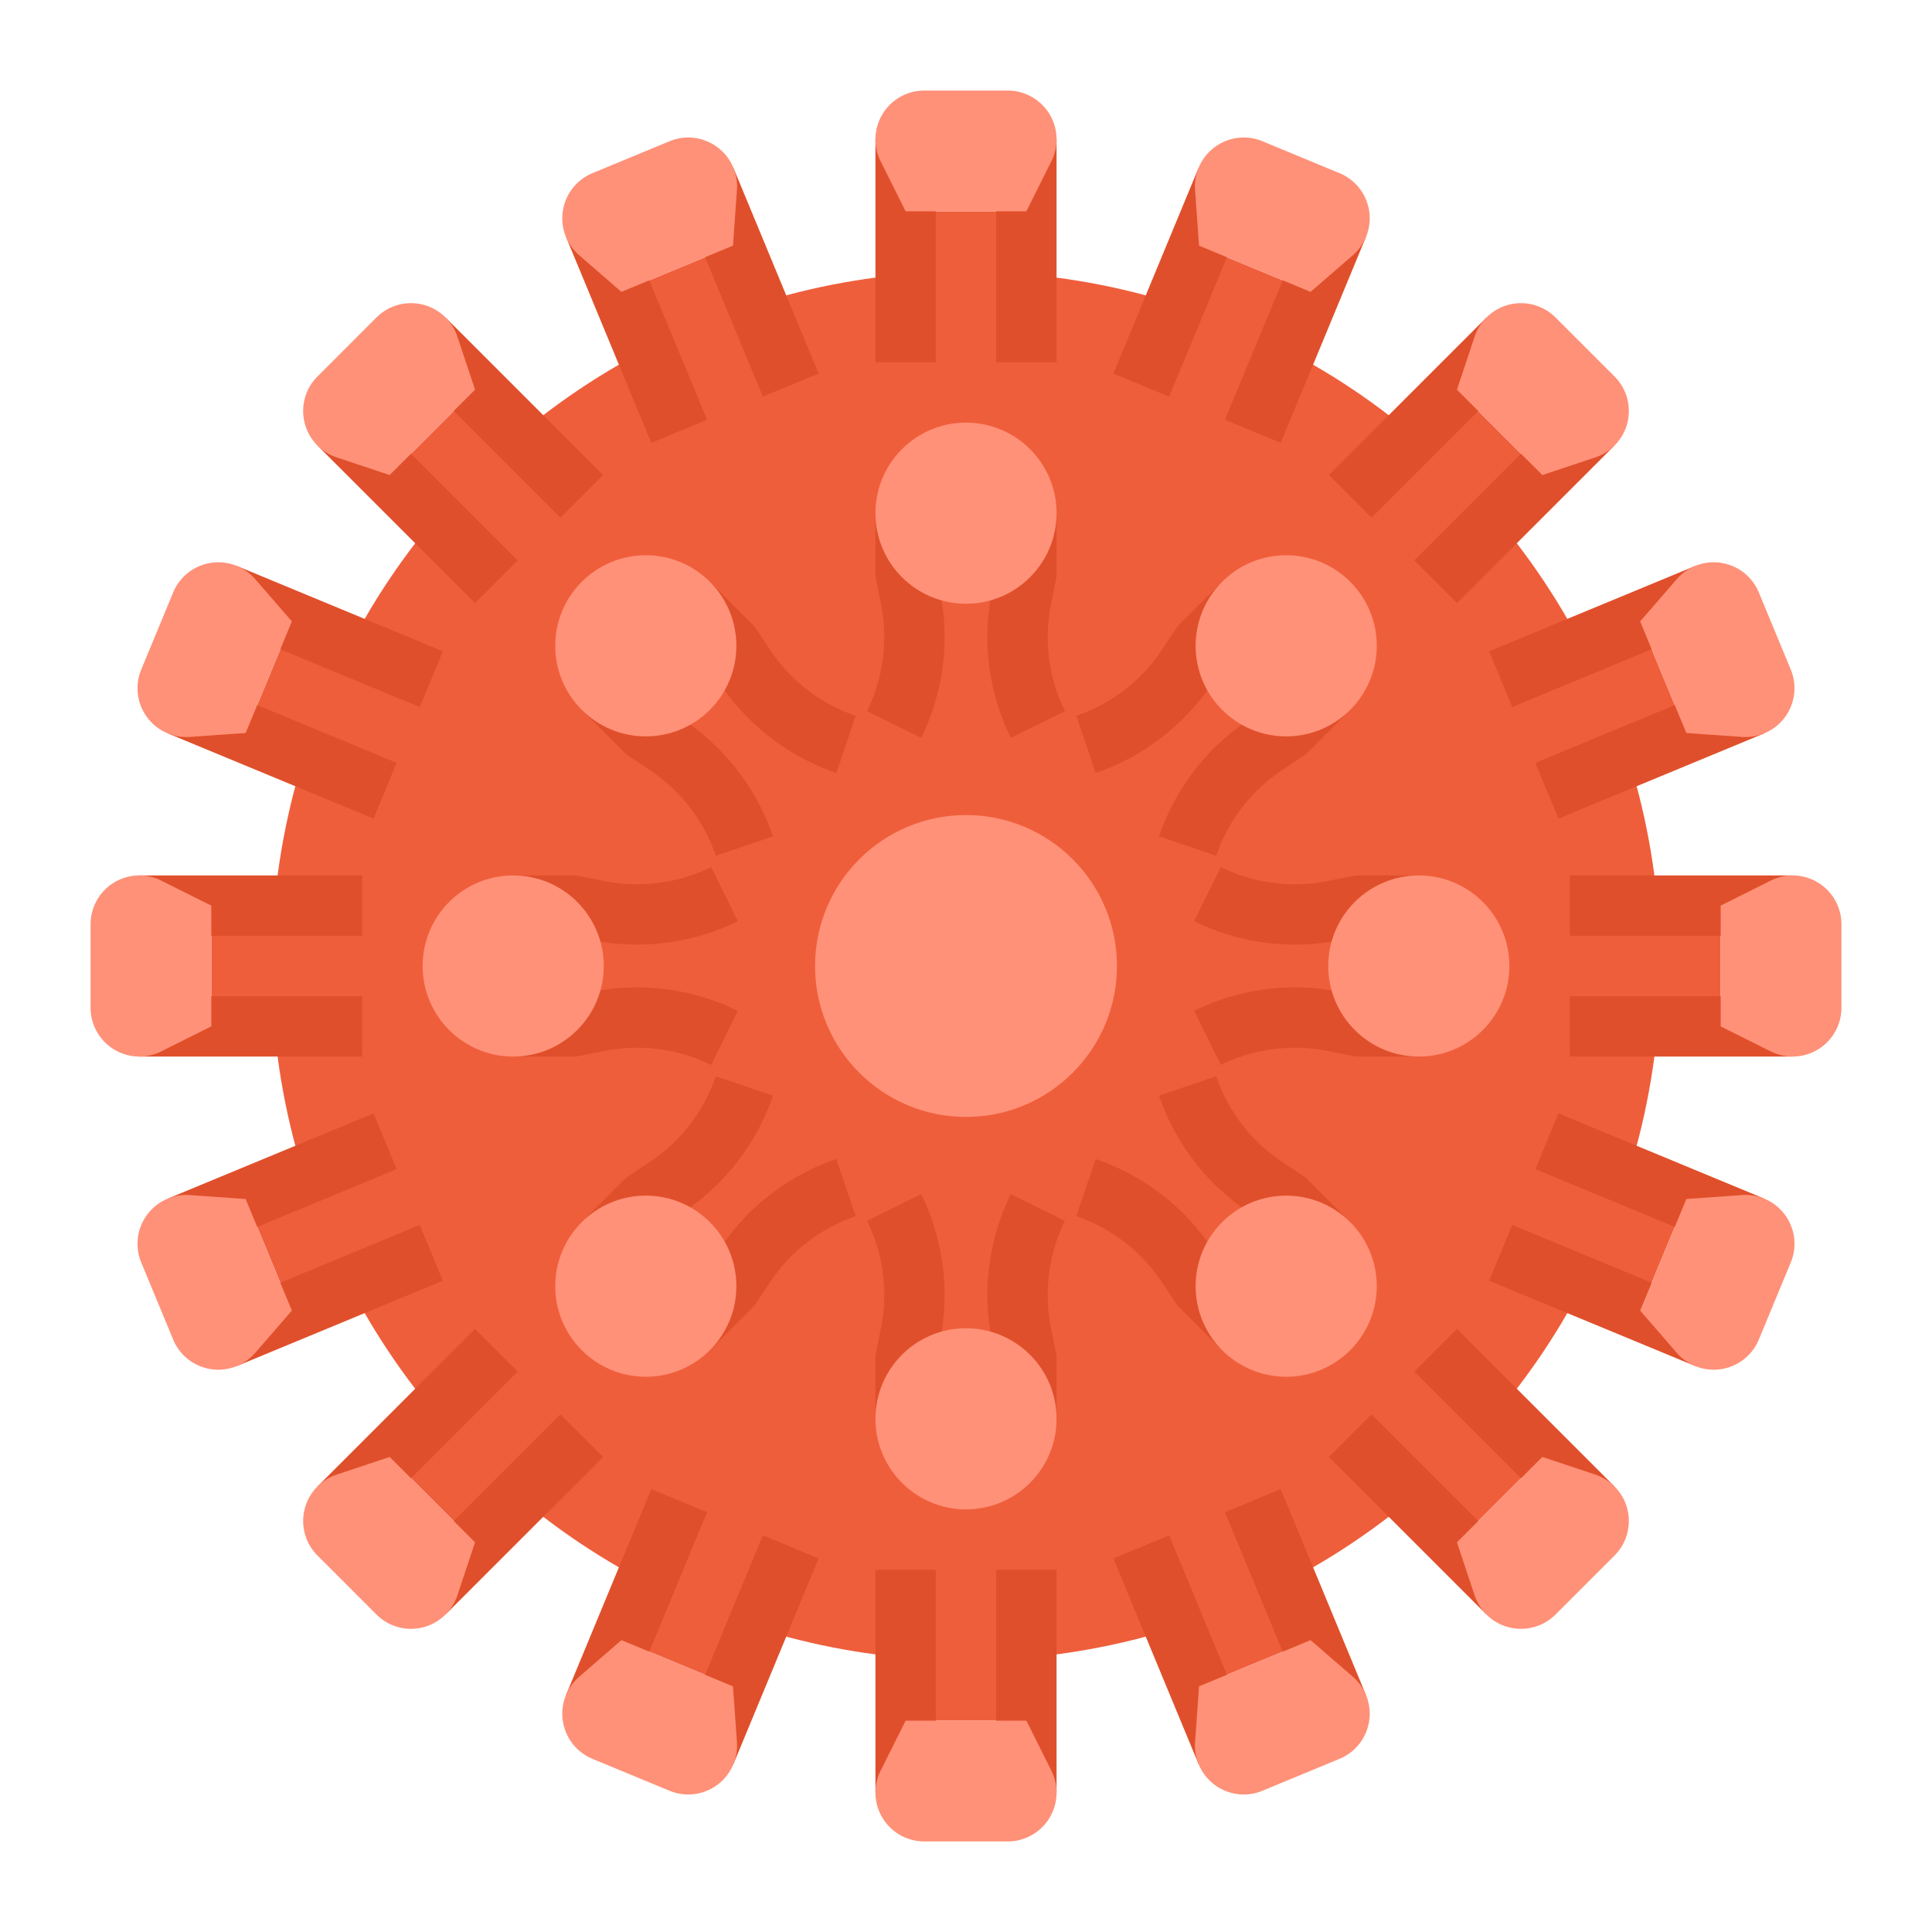 <?xml version="1.0" ?><svg id="flat" viewBox="0 0 512 512" xmlns="http://www.w3.org/2000/svg"><circle cx="256" cy="256" r="184" style="fill:#ef5e3b"/><path d="M244.128,195.538l-14.352-7.075a44.561,44.561,0,0,0,3.695-28.368l-1.313-6.513A7.963,7.963,0,0,1,232,152V136h16v15.201l1.155,5.73A60.646,60.646,0,0,1,244.128,195.538Z" style="fill:#e04f2b"/><path d="M267.872,195.538a60.646,60.646,0,0,1-5.027-38.606L264,151.201V136h16v16a7.963,7.963,0,0,1-.158,1.582l-1.313,6.513a44.561,44.561,0,0,0,3.695,28.368Z" style="fill:#e04f2b"/><path d="M204.852,221.641l-15.151,5.145a44.561,44.561,0,0,0-17.446-22.672l-5.534-3.677a7.963,7.963,0,0,1-1.23-1.006l-11.314-11.314L165.49,176.804l10.749,10.749,4.869,3.235A60.646,60.646,0,0,1,204.852,221.641Z" style="fill:#e04f2b"/><path d="M221.641,204.852A60.646,60.646,0,0,1,190.788,181.108l-3.235-4.869L176.804,165.49l11.314-11.314,11.314,11.314a7.963,7.963,0,0,1,1.006,1.23l3.677,5.534a44.561,44.561,0,0,0,22.672,17.446Z" style="fill:#e04f2b"/><path d="M195.538,267.872l-7.075,14.352a44.561,44.561,0,0,0-28.368-3.695l-6.513,1.313A7.963,7.963,0,0,1,152,280H136V264h15.201l5.73-1.155A60.646,60.646,0,0,1,195.538,267.872Z" style="fill:#e04f2b"/><path d="M195.538,244.128a60.646,60.646,0,0,1-38.606,5.027L151.201,248H136V232h16a7.963,7.963,0,0,1,1.582.158l6.513,1.313a44.561,44.561,0,0,0,28.368-3.695Z" style="fill:#e04f2b"/><path d="M221.641,307.148l5.145,15.151a44.561,44.561,0,0,0-22.672,17.446l-3.677,5.534a7.963,7.963,0,0,1-1.006,1.23l-11.314,11.314L176.804,346.51l10.749-10.749,3.235-4.869A60.646,60.646,0,0,1,221.641,307.148Z" style="fill:#e04f2b"/><path d="M204.852,290.359A60.646,60.646,0,0,1,181.108,321.212l-4.869,3.235L165.49,335.196l-11.314-11.314,11.314-11.314a7.963,7.963,0,0,1,1.23-1.006l5.534-3.677a44.561,44.561,0,0,0,17.446-22.672Z" style="fill:#e04f2b"/><path d="M267.872,316.462l14.352,7.075a44.561,44.561,0,0,0-3.695,28.368l1.313,6.513A7.963,7.963,0,0,1,280,360v16H264V360.799l-1.155-5.73A60.646,60.646,0,0,1,267.872,316.462Z" style="fill:#e04f2b"/><path d="M244.128,316.462a60.646,60.646,0,0,1,5.027,38.606L248,360.799V376H232V360a7.963,7.963,0,0,1,.158-1.582l1.313-6.513a44.561,44.561,0,0,0-3.695-28.368Z" style="fill:#e04f2b"/><path d="M307.148,290.359l15.151-5.145a44.561,44.561,0,0,0,17.446,22.672l5.534,3.677a7.963,7.963,0,0,1,1.23,1.006l11.314,11.314L346.51,335.196l-10.749-10.749-4.869-3.235A60.646,60.646,0,0,1,307.148,290.359Z" style="fill:#e04f2b"/><path d="M290.359,307.148A60.646,60.646,0,0,1,321.212,330.892l3.235,4.869L335.196,346.51l-11.314,11.314-11.314-11.314a7.963,7.963,0,0,1-1.006-1.23l-3.677-5.534a44.561,44.561,0,0,0-22.672-17.446Z" style="fill:#e04f2b"/><path d="M316.462,244.128l7.075-14.352a44.561,44.561,0,0,0,28.368,3.695l6.513-1.313A7.963,7.963,0,0,1,360,232h16v16H360.799l-5.73,1.155A60.646,60.646,0,0,1,316.462,244.128Z" style="fill:#e04f2b"/><path d="M316.462,267.872a60.646,60.646,0,0,1,38.606-5.027L360.799,264H376v16H360a7.963,7.963,0,0,1-1.582-.158l-6.513-1.313a44.561,44.561,0,0,0-28.368,3.695Z" style="fill:#e04f2b"/><path d="M290.359,204.852l-5.145-15.151a44.561,44.561,0,0,0,22.672-17.446l3.677-5.534a7.963,7.963,0,0,1,1.006-1.23l11.314-11.314L335.196,165.49l-10.749,10.749-3.235,4.869A60.646,60.646,0,0,1,290.359,204.852Z" style="fill:#e04f2b"/><path d="M307.148,221.641A60.646,60.646,0,0,1,330.892,190.788l4.869-3.235L346.51,176.804l11.314,11.314-11.314,11.314a7.963,7.963,0,0,1-1.23,1.006l-5.534,3.677a44.561,44.561,0,0,0-17.446,22.672Z" style="fill:#e04f2b"/><rect height="40" style="fill:#ef5e3b" width="32" x="240" y="56"/><rect height="40" style="fill:#ef5e3b" transform="translate(-20.084 78.435) rotate(-22.5)" width="32" x="171.117" y="69.702"/><rect height="40" style="fill:#ef5e3b" transform="translate(-53.318 128.721) rotate(-45)" width="32" x="112.721" y="108.721"/><rect height="40" style="fill:#ef5e3b" transform="translate(-117.499 198.384) rotate(-67.5)" width="32" x="73.702" y="167.117"/><rect height="32" style="fill:#ef5e3b" width="40" x="56" y="240"/><rect height="32" style="fill:#ef5e3b" transform="translate(-117.499 59.058) rotate(-22.5)" width="40" x="69.702" y="308.883"/><rect height="32" style="fill:#ef5e3b" transform="translate(-233.318 203.279) rotate(-45)" width="40" x="108.721" y="367.279"/><rect height="32" style="fill:#ef5e3b" transform="translate(-274.642 433.565) rotate(-67.5)" width="40" x="167.117" y="406.298"/><rect height="40" style="fill:#ef5e3b" width="32" x="240" y="416"/><rect height="40" style="fill:#ef5e3b" transform="translate(-136.876 156.473) rotate(-22.5)" width="32" x="308.883" y="402.298"/><rect height="40" style="fill:#ef5e3b" transform="translate(-158.759 383.279) rotate(-45)" width="32" x="367.279" y="363.279"/><rect height="40" style="fill:#ef5e3b" transform="translate(-39.461 590.708) rotate(-67.5)" width="32" x="406.298" y="304.883"/><rect height="32" style="fill:#ef5e3b" width="40" x="416" y="240"/><rect height="32" style="fill:#ef5e3b" transform="translate(-39.461 175.85) rotate(-22.5)" width="40" x="402.298" y="171.117"/><rect height="32" style="fill:#ef5e3b" transform="translate(21.241 308.721) rotate(-45)" width="40" x="363.279" y="112.721"/><rect height="32" style="fill:#ef5e3b" transform="translate(117.682 355.527) rotate(-67.5)" width="40" x="304.883" y="73.702"/><rect height="59.056" style="fill:#e04f2b" width="16" x="232" y="36.944"/><rect height="59.056" style="fill:#e04f2b" width="16" x="264" y="36.944"/><rect height="59.056" style="fill:#e04f2b" transform="translate(-20.461 71.179) rotate(-22.5)" width="16" x="160.689" y="57.494"/><rect height="59.056" style="fill:#e04f2b" transform="translate(-13.524 81.56) rotate(-22.5)" width="16" x="190.253" y="45.248"/><rect height="59.056" style="fill:#e04f2b" transform="translate(-61.841 117.297) rotate(-45)" width="16" x="102.67" y="103.769"/><rect height="59.056" style="fill:#e04f2b" transform="translate(-39.214 126.67) rotate(-45)" width="16" x="125.297" y="81.142"/><rect height="59.056" style="fill:#e04f2b" transform="translate(-137.001 191.469) rotate(-67.5)" width="16" x="66.776" y="168.725"/><rect height="59.056" style="fill:#e04f2b" transform="translate(-102.128 184.532) rotate(-67.5)" width="16" x="79.022" y="139.161"/><rect height="16" style="fill:#e04f2b" width="59.056" x="36.944" y="264"/><rect height="16" style="fill:#e04f2b" width="59.056" x="36.944" y="232"/><rect height="16" style="fill:#e04f2b" transform="translate(-124.755 59.435) rotate(-22.5)" width="59.056" x="57.494" y="335.311"/><rect height="16" style="fill:#e04f2b" transform="translate(-114.374 52.498) rotate(-22.5)" width="59.056" x="45.248" y="305.747"/><rect height="16" style="fill:#e04f2b" transform="translate(-244.741 211.802) rotate(-45)" width="59.056" x="103.769" y="393.33"/><rect height="16" style="fill:#e04f2b" transform="translate(-235.369 189.175) rotate(-45)" width="59.056" x="81.142" y="370.703"/><rect height="16" style="fill:#e04f2b" transform="translate(-281.557 453.067) rotate(-67.5)" width="59.056" x="168.725" y="429.224"/><rect height="16" style="fill:#e04f2b" transform="translate(-288.494 418.194) rotate(-67.5)" width="59.056" x="139.161" y="416.978"/><rect height="59.056" style="fill:#e04f2b" width="16" x="264" y="416"/><rect height="59.056" style="fill:#e04f2b" width="16" x="232" y="416"/><rect height="59.056" style="fill:#e04f2b" transform="translate(-136.499 163.729) rotate(-22.5)" width="16" x="335.311" y="395.45"/><rect height="59.056" style="fill:#e04f2b" transform="translate(-143.436 153.347) rotate(-22.5)" width="16" x="305.747" y="407.696"/><rect height="59.056" style="fill:#e04f2b" transform="translate(-150.236 394.703) rotate(-45)" width="16" x="393.33" y="349.175"/><rect height="59.056" style="fill:#e04f2b" transform="translate(-172.864 385.33) rotate(-45)" width="16" x="370.703" y="371.802"/><rect height="59.056" style="fill:#e04f2b" transform="translate(-19.959 597.623) rotate(-67.5)" width="16" x="429.224" y="284.219"/><rect height="59.056" style="fill:#e04f2b" transform="translate(-54.832 604.56) rotate(-67.5)" width="16" x="416.978" y="313.783"/><rect height="16" style="fill:#e04f2b" width="59.056" x="416" y="232"/><rect height="16" style="fill:#e04f2b" width="59.056" x="416" y="264"/><rect height="16" style="fill:#e04f2b" transform="translate(-32.205 175.473) rotate(-22.5)" width="59.056" x="395.45" y="160.689"/><rect height="16" style="fill:#e04f2b" transform="translate(-42.586 182.409) rotate(-22.5)" width="59.056" x="407.696" y="190.253"/><rect height="16" style="fill:#e04f2b" transform="translate(32.664 300.198) rotate(-45)" width="59.056" x="349.175" y="102.67"/><rect height="16" style="fill:#e04f2b" transform="translate(23.291 322.825) rotate(-45)" width="59.056" x="371.802" y="125.297"/><rect height="16" style="fill:#e04f2b" transform="translate(124.597 336.025) rotate(-67.5)" width="59.056" x="284.219" y="66.776"/><rect height="16" style="fill:#e04f2b" transform="translate(131.534 370.898) rotate(-67.5)" width="59.056" x="313.783" y="79.022"/><path d="M195.297,50.306l-1.051,14.796L164.681,77.347l-11.206-9.718a12.944,12.944,0,0,1-3.478-4.825h0a12.944,12.944,0,0,1,7.005-16.912l20.428-8.462a12.944,12.944,0,0,1,16.912,7.005v0A12.944,12.944,0,0,1,195.297,50.306Z" style="fill:#ff9178"/><path d="M121.202,89.193l4.691,14.072-22.627,22.627L89.193,121.202a12.944,12.944,0,0,1-5.06-3.127h0a12.944,12.944,0,0,1,0-18.306L99.769,84.134a12.944,12.944,0,0,1,18.306,0h0A12.944,12.944,0,0,1,121.202,89.193Z" style="fill:#ff9178"/><path d="M67.629,153.476,77.347,164.681,65.101,194.245l-14.796,1.051a12.944,12.944,0,0,1-5.871-.953h0a12.944,12.944,0,0,1-7.005-16.912l8.462-20.428a12.944,12.944,0,0,1,16.912-7.005h0A12.944,12.944,0,0,1,67.629,153.476Z" style="fill:#ff9178"/><path d="M42.733,233.367,56,240v32l-13.267,6.633A12.944,12.944,0,0,1,36.944,280h0A12.944,12.944,0,0,1,24,267.056V244.944A12.944,12.944,0,0,1,36.944,232h0A12.944,12.944,0,0,1,42.733,233.367Z" style="fill:#ff9178"/><path d="M50.306,316.703l14.796,1.051L77.347,347.319l-9.718,11.206a12.944,12.944,0,0,1-4.825,3.478h0a12.944,12.944,0,0,1-16.912-7.005l-8.462-20.428a12.944,12.944,0,0,1,7.005-16.912h0A12.944,12.944,0,0,1,50.306,316.703Z" style="fill:#ff9178"/><path d="M89.193,390.798l14.072-4.691,22.627,22.627-4.691,14.072a12.944,12.944,0,0,1-3.127,5.06h0a12.944,12.944,0,0,1-18.306,0L84.134,412.231a12.944,12.944,0,0,1,0-18.306h0A12.944,12.944,0,0,1,89.193,390.798Z" style="fill:#ff9178"/><path d="M153.476,444.371l11.206-9.718,29.564,12.246,1.051,14.796a12.944,12.944,0,0,1-.953,5.871v0a12.944,12.944,0,0,1-16.912,7.005l-20.428-8.462a12.944,12.944,0,0,1-7.005-16.912h0A12.944,12.944,0,0,1,153.476,444.371Z" style="fill:#ff9178"/><path d="M233.367,469.267,240,456h32l6.633,13.267A12.944,12.944,0,0,1,280,475.056v0A12.944,12.944,0,0,1,267.056,488H244.944A12.944,12.944,0,0,1,232,475.056h0A12.944,12.944,0,0,1,233.367,469.267Z" style="fill:#ff9178"/><path d="M316.703,461.694l1.051-14.796L347.319,434.653l11.206,9.718a12.944,12.944,0,0,1,3.478,4.825h0a12.944,12.944,0,0,1-7.005,16.912l-20.428,8.462a12.944,12.944,0,0,1-16.912-7.005v0A12.944,12.944,0,0,1,316.703,461.694Z" style="fill:#ff9178"/><path d="M390.798,422.807l-4.691-14.072,22.627-22.627,14.072,4.691a12.944,12.944,0,0,1,5.06,3.127h0a12.944,12.944,0,0,1,0,18.306l-15.635,15.635a12.944,12.944,0,0,1-18.306,0h0A12.944,12.944,0,0,1,390.798,422.807Z" style="fill:#ff9178"/><path d="M444.371,358.524,434.653,347.319l12.246-29.564,14.796-1.051a12.944,12.944,0,0,1,5.871.953h0a12.944,12.944,0,0,1,7.005,16.912l-8.462,20.428a12.944,12.944,0,0,1-16.912,7.005h0A12.944,12.944,0,0,1,444.371,358.524Z" style="fill:#ff9178"/><path d="M469.267,278.633,456,272V240l13.267-6.633A12.944,12.944,0,0,1,475.056,232h0A12.944,12.944,0,0,1,488,244.944v22.111A12.944,12.944,0,0,1,475.056,280h0A12.944,12.944,0,0,1,469.267,278.633Z" style="fill:#ff9178"/><path d="M461.694,195.297l-14.796-1.051L434.653,164.681l9.718-11.206a12.944,12.944,0,0,1,4.825-3.478h0a12.944,12.944,0,0,1,16.912,7.005l8.462,20.428a12.944,12.944,0,0,1-7.005,16.912h0A12.944,12.944,0,0,1,461.694,195.297Z" style="fill:#ff9178"/><path d="M422.807,121.202l-14.072,4.691-22.627-22.627,4.691-14.072a12.944,12.944,0,0,1,3.127-5.06h0a12.944,12.944,0,0,1,18.306,0l15.635,15.635a12.944,12.944,0,0,1,0,18.306h0A12.944,12.944,0,0,1,422.807,121.202Z" style="fill:#ff9178"/><path d="M358.524,67.629,347.319,77.347,317.755,65.101l-1.051-14.796a12.944,12.944,0,0,1,.953-5.871v0a12.944,12.944,0,0,1,16.912-7.005l20.428,8.462a12.944,12.944,0,0,1,7.005,16.912h0A12.944,12.944,0,0,1,358.524,67.629Z" style="fill:#ff9178"/><circle cx="256" cy="256" r="40" style="fill:#ff9178"/><circle cx="256" cy="136" r="24" style="fill:#ff9178"/><circle cx="171.147" cy="171.147" r="24" style="fill:#ff9178"/><circle cx="136" cy="256" r="24" style="fill:#ff9178"/><circle cx="171.147" cy="340.853" r="24" style="fill:#ff9178"/><circle cx="256" cy="376" r="24" style="fill:#ff9178"/><circle cx="340.853" cy="340.853" r="24" style="fill:#ff9178"/><circle cx="376" cy="256" r="24" style="fill:#ff9178"/><circle cx="340.853" cy="171.147" r="24" style="fill:#ff9178"/><path d="M278.633,42.733,272,56H240l-6.633-13.267A12.944,12.944,0,0,1,232,36.944v0A12.944,12.944,0,0,1,244.944,24h22.111A12.944,12.944,0,0,1,280,36.944h0A12.944,12.944,0,0,1,278.633,42.733Z" style="fill:#ff9178"/></svg>